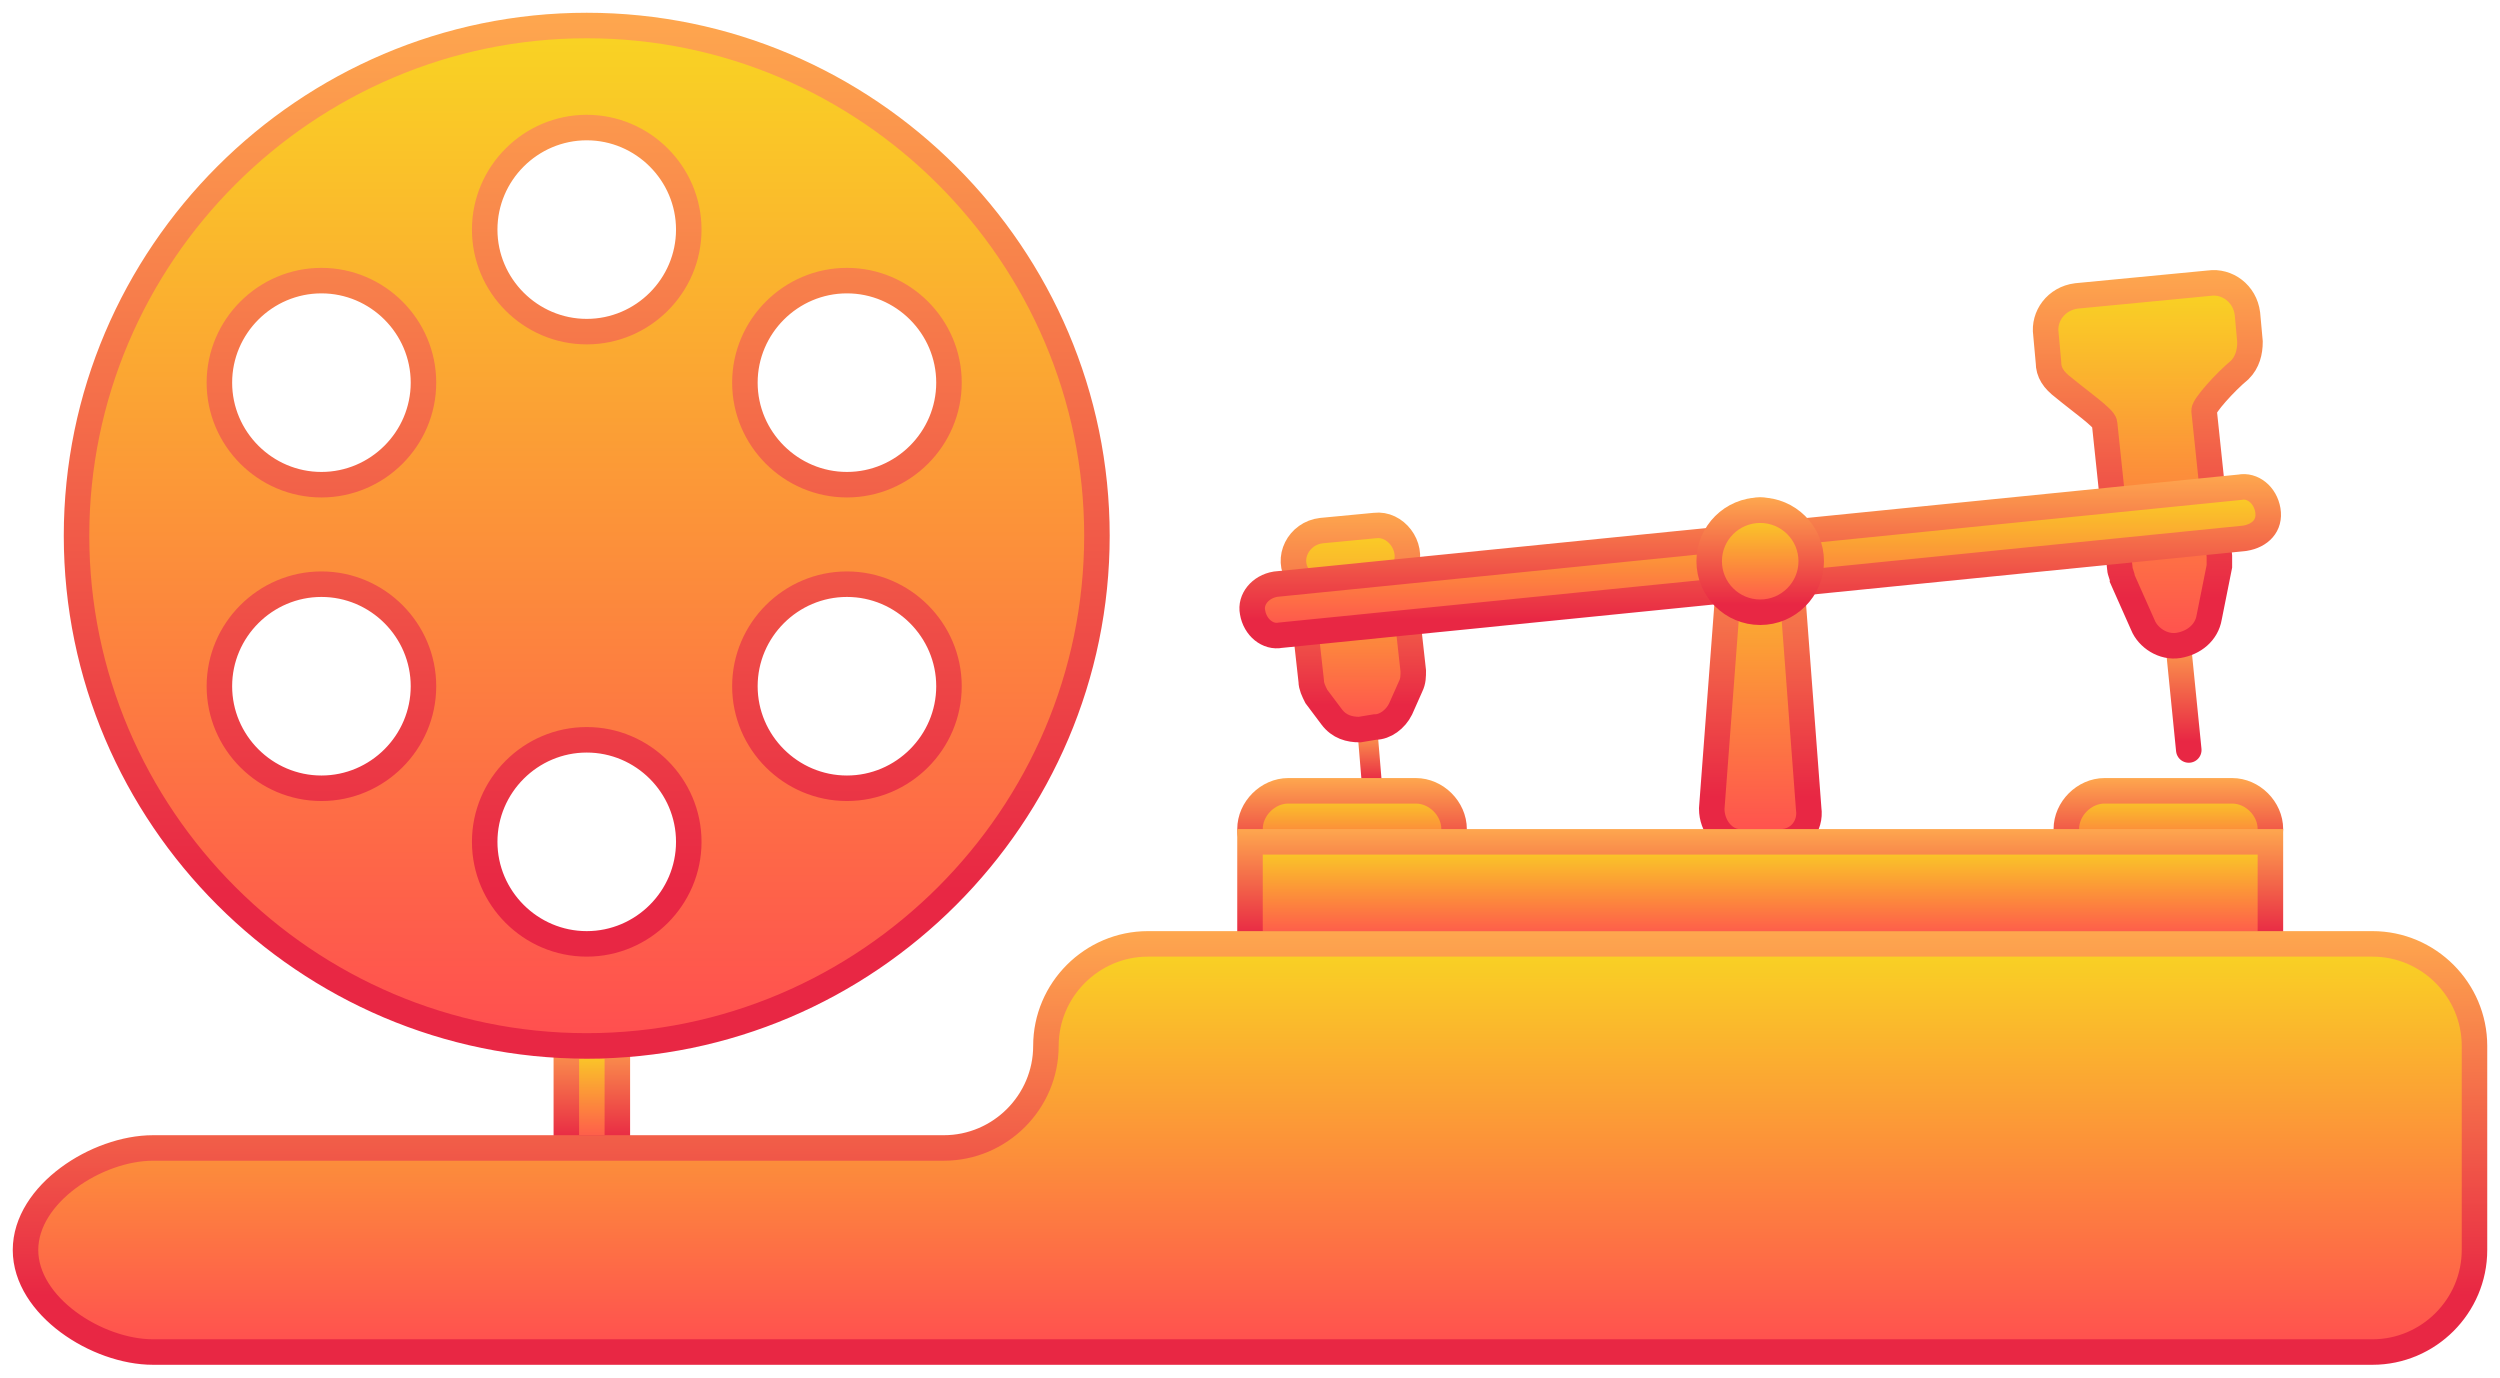 <?xml version="1.0" encoding="utf-8"?>
<!-- Generator: Adobe Illustrator 24.0.2, SVG Export Plug-In . SVG Version: 6.00 Build 0)  -->
<svg version="1.1" xmlns="http://www.w3.org/2000/svg" xmlns:xlink="http://www.w3.org/1999/xlink" x="0px" y="0px"
	 viewBox="0 0 98 54" style="enable-background:new 0 0 98 54;" xml:space="preserve">
	<style type="text/css">
		.st0{fill:url(#SVGID_1_);stroke:url(#SVGID_2_);stroke-width:0.785;stroke-miterlimit:10;}
		.st1{fill:url(#SVGID_3_);stroke:url(#SVGID_4_);stroke-linecap:round;stroke-linejoin:round;stroke-miterlimit:10;}
		.st2{fill:url(#SVGID_5_);stroke:url(#SVGID_6_);stroke-miterlimit:10;}
		.st3{fill:url(#SVGID_7_);stroke:url(#SVGID_8_);stroke-miterlimit:10;}
		.st4{fill:url(#SVGID_9_);stroke:url(#SVGID_10_);stroke-miterlimit:10;}
		.st5{fill:url(#SVGID_11_);stroke:url(#SVGID_12_);stroke-miterlimit:10;}
		.st6{fill:url(#SVGID_13_);stroke:url(#SVGID_14_);stroke-linecap:round;stroke-linejoin:round;stroke-miterlimit:10;}
		.st7{fill:url(#SVGID_15_);stroke:url(#SVGID_16_);stroke-miterlimit:10;}
		.st8{fill:url(#SVGID_17_);stroke:url(#SVGID_18_);stroke-miterlimit:10;}
		.st9{fill:url(#SVGID_19_);stroke:url(#SVGID_20_);stroke-miterlimit:10;}
		.st10{fill:url(#SVGID_21_);stroke:url(#SVGID_22_);stroke-miterlimit:10;}
		.st11{fill:url(#SVGID_23_);stroke:url(#SVGID_24_);stroke-miterlimit:10;}
		.st12{fill:url(#SVGID_25_);stroke:url(#SVGID_26_);stroke-miterlimit:10;}
	</style>
	<g id="Layer_1">
	</g>
	<g id="Layer_2">
		<linearGradient id="SVGID_1_" gradientUnits="userSpaceOnUse" x1="53.7" y1="31.018" x2="53.7" y2="28.567">
			<stop  offset="0" style="stop-color:#FF4E50"/>
			<stop  offset="1" style="stop-color:#F9D423"/>
		</linearGradient>
		<linearGradient id="SVGID_2_" gradientUnits="userSpaceOnUse" x1="53.7" y1="31.057" x2="53.7" y2="28.528">
			<stop  offset="0.161" style="stop-color:#E82744"/>
			<stop  offset="1" style="stop-color:#FEA74E"/>
		</linearGradient>
		<line class="st0" x1="53.8" y1="31" x2="53.6" y2="28.6"/>
		<linearGradient id="SVGID_3_" gradientUnits="userSpaceOnUse" x1="85.617" y1="29.363" x2="85.617" y2="25.383">
			<stop  offset="0" style="stop-color:#FF4E50"/>
			<stop  offset="1" style="stop-color:#F9D423"/>
		</linearGradient>
		<linearGradient id="SVGID_4_" gradientUnits="userSpaceOnUse" x1="85.617" y1="29.863" x2="85.617" y2="24.883">
			<stop  offset="0.161" style="stop-color:#E82744"/>
			<stop  offset="1" style="stop-color:#FEA74E"/>
		</linearGradient>
		<line class="st1" x1="85.8" y1="29.4" x2="85.4" y2="25.4"/>
		<linearGradient id="SVGID_5_" gradientUnits="userSpaceOnUse" x1="69" y1="33" x2="69" y2="20">
			<stop  offset="0" style="stop-color:#FF4E50"/>
			<stop  offset="1" style="stop-color:#F9D423"/>
		</linearGradient>
		<linearGradient id="SVGID_6_" gradientUnits="userSpaceOnUse" x1="69" y1="33.5" x2="69" y2="19.5">
			<stop  offset="0.161" style="stop-color:#E82744"/>
			<stop  offset="1" style="stop-color:#FEA74E"/>
		</linearGradient>
		<path class="st2" d="M69.8,33h-1.6c-0.6,0-1.1-0.6-1.1-1.3l0.8-10.6c0-0.6,0.5-1.1,1.1-1.1l0,0c0.6,0,1,0.5,1.1,1.1l0.8,10.6
			C71,32.4,70.5,33,69.8,33z"/>
		<linearGradient id="SVGID_7_" gradientUnits="userSpaceOnUse" x1="53.008" y1="28.603" x2="53.008" y2="20.496">
			<stop  offset="0" style="stop-color:#FF4E50"/>
			<stop  offset="1" style="stop-color:#F9D423"/>
		</linearGradient>
		<linearGradient id="SVGID_8_" gradientUnits="userSpaceOnUse" x1="53.008" y1="29.103" x2="53.008" y2="19.996">
			<stop  offset="0.161" style="stop-color:#E82744"/>
			<stop  offset="1" style="stop-color:#FEA74E"/>
		</linearGradient>
		<path class="st3" d="M51,23.1l0.4,3.6c0,0.2,0.1,0.4,0.2,0.6l0.6,0.8c0.3,0.4,0.7,0.5,1.1,0.5l0.6-0.1c0.4,0,0.8-0.3,1-0.7l0.4-0.9
			c0.1-0.2,0.1-0.4,0.1-0.6L55,22.7c0-0.2,0-0.4,0.1-0.5v0c0.3-0.8-0.4-1.7-1.2-1.6l-2.1,0.2c-0.9,0.1-1.4,1.1-0.9,1.8v0
			C50.9,22.7,51,22.9,51,23.1z"/>
		<linearGradient id="SVGID_9_" gradientUnits="userSpaceOnUse" x1="84.216" y1="25.39" x2="84.216" y2="11.185">
			<stop  offset="0" style="stop-color:#FF4E50"/>
			<stop  offset="1" style="stop-color:#F9D423"/>
		</linearGradient>
		<linearGradient id="SVGID_10_" gradientUnits="userSpaceOnUse" x1="84.216" y1="25.89" x2="84.216" y2="10.685">
			<stop  offset="0.161" style="stop-color:#E82744"/>
			<stop  offset="1" style="stop-color:#FEA74E"/>
		</linearGradient>
		<path class="st4" d="M82.5,16.6l0.6,5.7c0,0.1,0.1,0.3,0.1,0.4l0.8,1.8c0.2,0.5,0.8,0.9,1.4,0.8l0,0c0.6-0.1,1.1-0.5,1.2-1.1l0.4-2
			c0-0.1,0-0.3,0-0.4l-0.6-5.7c0-0.2,0.8-1.1,1.4-1.6c0.3-0.3,0.4-0.7,0.4-1.1l-0.1-1.1c-0.1-0.8-0.8-1.3-1.5-1.2l-5.2,0.5
			c-0.8,0.1-1.3,0.8-1.2,1.5l0.1,1.1c0,0.4,0.2,0.7,0.6,1C81.5,15.7,82.5,16.4,82.5,16.6z"/>
		<linearGradient id="SVGID_11_" gradientUnits="userSpaceOnUse" x1="69" y1="24.891" x2="69" y2="19.109">
			<stop  offset="0" style="stop-color:#FF4E50"/>
			<stop  offset="1" style="stop-color:#F9D423"/>
		</linearGradient>
		<linearGradient id="SVGID_12_" gradientUnits="userSpaceOnUse" x1="69" y1="25.391" x2="69" y2="18.609">
			<stop  offset="0.161" style="stop-color:#E82744"/>
			<stop  offset="1" style="stop-color:#FEA74E"/>
		</linearGradient>
		<path class="st5" d="M88,21.1l-37.8,3.8c-0.5,0.1-1-0.3-1.1-0.9v0c-0.1-0.5,0.3-1,0.9-1.1l37.8-3.8c0.5-0.1,1,0.3,1.1,0.9v0
			C89,20.6,88.6,21,88,21.1z"/>
		<linearGradient id="SVGID_13_" gradientUnits="userSpaceOnUse" x1="69" y1="24" x2="69" y2="20">
			<stop  offset="0" style="stop-color:#FF4E50"/>
			<stop  offset="1" style="stop-color:#F9D423"/>
		</linearGradient>
		<linearGradient id="SVGID_14_" gradientUnits="userSpaceOnUse" x1="69" y1="24.5" x2="69" y2="19.5">
			<stop  offset="0.161" style="stop-color:#E82744"/>
			<stop  offset="1" style="stop-color:#FEA74E"/>
		</linearGradient>
		<circle class="st6" cx="69" cy="22" r="2"/>
		<linearGradient id="SVGID_15_" gradientUnits="userSpaceOnUse" x1="23.223" y1="45" x2="23.223" y2="41">
			<stop  offset="0" style="stop-color:#FF4E50"/>
			<stop  offset="1" style="stop-color:#F9D423"/>
		</linearGradient>
		<linearGradient id="SVGID_16_" gradientUnits="userSpaceOnUse" x1="23.223" y1="45.5" x2="23.223" y2="40.5">
			<stop  offset="0.161" style="stop-color:#E82744"/>
			<stop  offset="1" style="stop-color:#FEA74E"/>
		</linearGradient>
		<rect x="22.2" y="41" class="st7" width="2" height="4"/>
		<linearGradient id="SVGID_17_" gradientUnits="userSpaceOnUse" x1="23" y1="41" x2="23" y2="1">
			<stop  offset="0" style="stop-color:#FF4E50"/>
			<stop  offset="1" style="stop-color:#F9D423"/>
		</linearGradient>
		<linearGradient id="SVGID_18_" gradientUnits="userSpaceOnUse" x1="23" y1="41.5" x2="23" y2="0.5">
			<stop  offset="0.161" style="stop-color:#E82744"/>
			<stop  offset="1" style="stop-color:#FEA74E"/>
		</linearGradient>
		<path class="st8" d="M23,1C12,1,3,10,3,21c0,11,9,20,20,20s20-9,20-20C43,10,34,1,23,1z M33.2,11c2.2,0,4,1.8,4,4s-1.8,4-4,4
			c-2.2,0-4-1.8-4-4S31,11,33.2,11z M12.6,30.9c-2.2,0-4-1.8-4-4c0-2.2,1.8-4,4-4c2.2,0,4,1.8,4,4C16.6,29.1,14.8,30.9,12.6,30.9z
			M12.6,19c-2.2,0-4-1.8-4-4s1.8-4,4-4c2.2,0,4,1.8,4,4S14.8,19,12.6,19z M23,37c-2.2,0-4-1.8-4-4c0-2.2,1.8-4,4-4s4,1.8,4,4
			C27,35.2,25.2,37,23,37z M23,13c-2.2,0-4-1.8-4-4c0-2.2,1.8-4,4-4s4,1.8,4,4C27,11.2,25.2,13,23,13z M33.2,30.9c-2.2,0-4-1.8-4-4
			c0-2.2,1.8-4,4-4c2.2,0,4,1.8,4,4C37.2,29.1,35.4,30.9,33.2,30.9z"/>
		<linearGradient id="SVGID_19_" gradientUnits="userSpaceOnUse" x1="53" y1="34" x2="53" y2="31">
			<stop  offset="0" style="stop-color:#FF4E50"/>
			<stop  offset="1" style="stop-color:#F9D423"/>
		</linearGradient>
		<linearGradient id="SVGID_20_" gradientUnits="userSpaceOnUse" x1="53" y1="34.5" x2="53" y2="30.5">
			<stop  offset="0.161" style="stop-color:#E82744"/>
			<stop  offset="1" style="stop-color:#FEA74E"/>
		</linearGradient>
		<path class="st9" d="M55.5,34h-5c-0.8,0-1.5-0.7-1.5-1.5l0,0c0-0.8,0.7-1.5,1.5-1.5h5c0.8,0,1.5,0.7,1.5,1.5l0,0
			C57,33.3,56.3,34,55.5,34z"/>
		<linearGradient id="SVGID_21_" gradientUnits="userSpaceOnUse" x1="85" y1="34" x2="85" y2="31">
			<stop  offset="0" style="stop-color:#FF4E50"/>
			<stop  offset="1" style="stop-color:#F9D423"/>
		</linearGradient>
		<linearGradient id="SVGID_22_" gradientUnits="userSpaceOnUse" x1="85" y1="34.5" x2="85" y2="30.5">
			<stop  offset="0.161" style="stop-color:#E82744"/>
			<stop  offset="1" style="stop-color:#FEA74E"/>
		</linearGradient>
		<path class="st10" d="M87.5,34h-5c-0.8,0-1.5-0.7-1.5-1.5l0,0c0-0.8,0.7-1.5,1.5-1.5h5c0.8,0,1.5,0.7,1.5,1.5l0,0
			C89,33.3,88.3,34,87.5,34z"/>
		<linearGradient id="SVGID_23_" gradientUnits="userSpaceOnUse" x1="69" y1="37" x2="69" y2="33">
			<stop  offset="0" style="stop-color:#FF4E50"/>
			<stop  offset="1" style="stop-color:#F9D423"/>
		</linearGradient>
		<linearGradient id="SVGID_24_" gradientUnits="userSpaceOnUse" x1="69" y1="37.5" x2="69" y2="32.5">
			<stop  offset="0.161" style="stop-color:#E82744"/>
			<stop  offset="1" style="stop-color:#FEA74E"/>
		</linearGradient>
		<rect x="49" y="33" class="st11" width="40" height="4"/>
		<linearGradient id="SVGID_25_" gradientUnits="userSpaceOnUse" x1="49" y1="53" x2="49" y2="37">
			<stop  offset="0" style="stop-color:#FF4E50"/>
			<stop  offset="1" style="stop-color:#F9D423"/>
		</linearGradient>
		<linearGradient id="SVGID_26_" gradientUnits="userSpaceOnUse" x1="49" y1="53.5" x2="49" y2="36.5">
			<stop  offset="0.161" style="stop-color:#E82744"/>
			<stop  offset="1" style="stop-color:#FEA74E"/>
		</linearGradient>
		<path class="st12" d="M1,49L1,49c0,2.2,2.8,4,5,4h87c2.2,0,4-1.8,4-4v-8c0-2.2-1.8-4-4-4H45c-2.2,0-4,1.8-4,4v0c0,2.2-1.8,4-4,4H6
			C3.8,45,1,46.8,1,49z"/>
	</g>
</svg>
